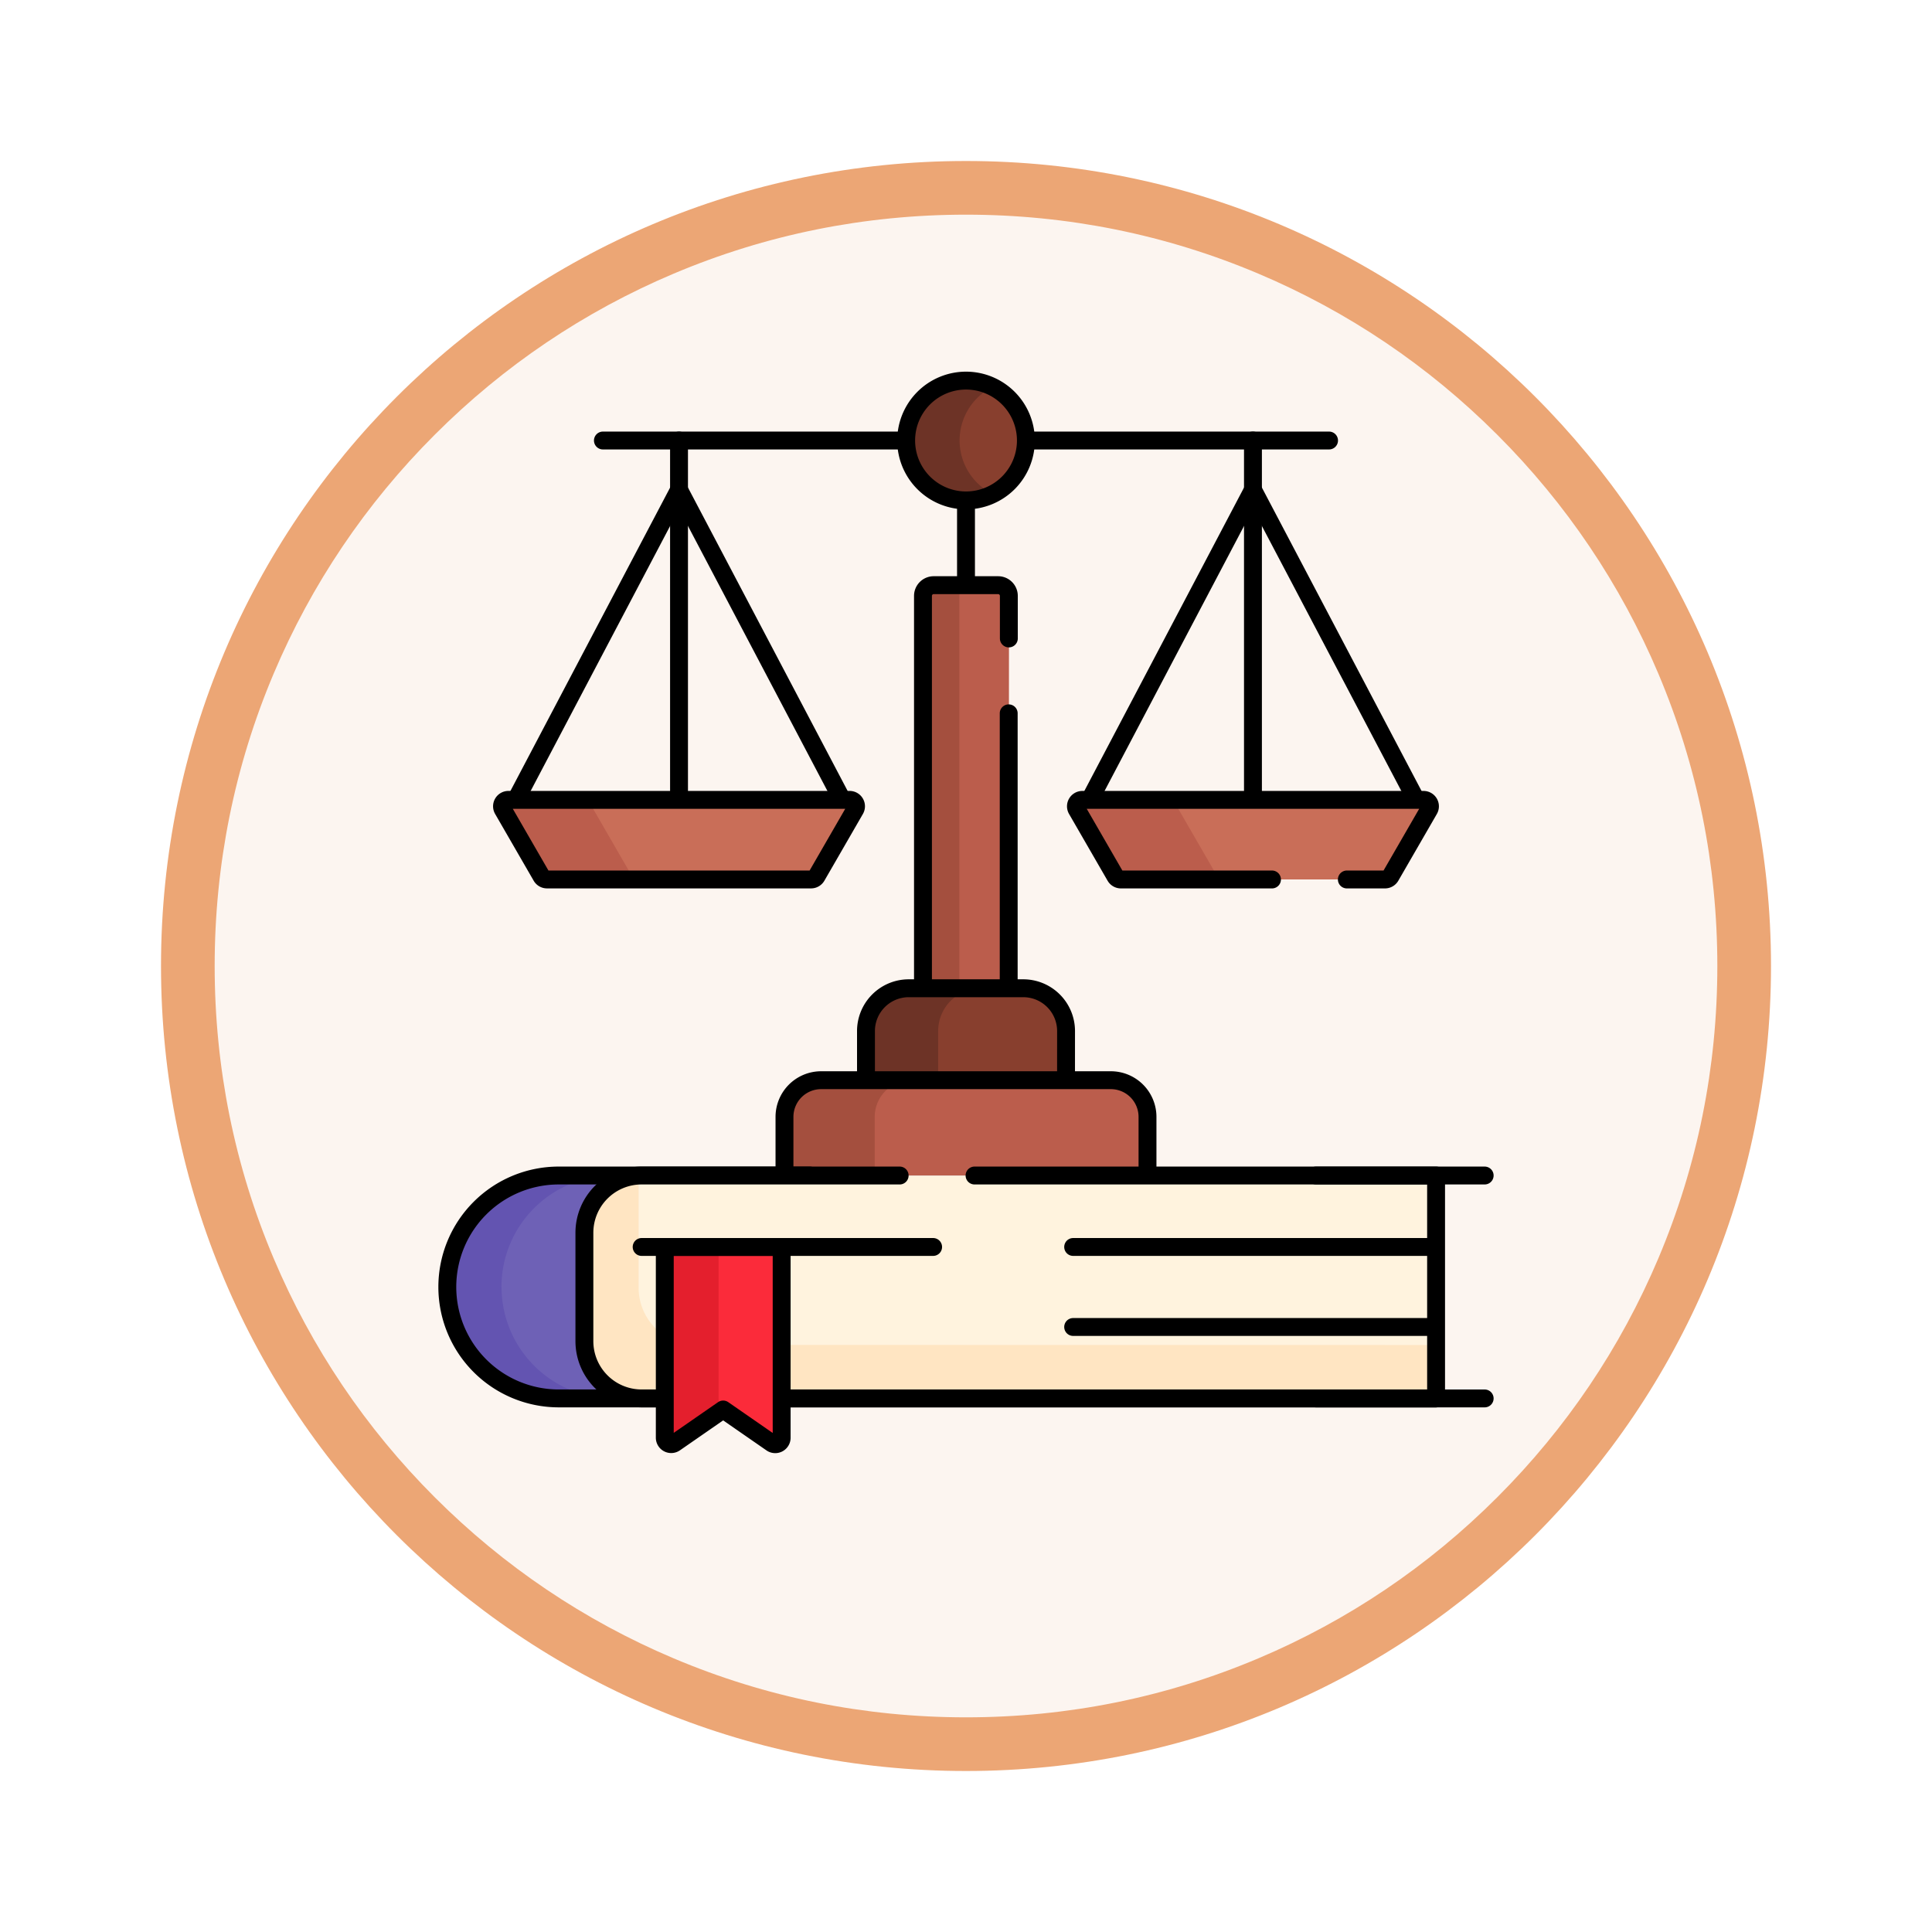 <svg xmlns="http://www.w3.org/2000/svg" xmlns:xlink="http://www.w3.org/1999/xlink" width="108" height="108" viewBox="0 0 108 108">
  <defs>
    <filter id="Trazado_904820" x="0" y="0" width="108" height="108" filterUnits="userSpaceOnUse">
      <feOffset dy="3" input="SourceAlpha"/>
      <feGaussianBlur stdDeviation="3" result="blur"/>
      <feFlood flood-opacity="0.161"/>
      <feComposite operator="in" in2="blur"/>
      <feComposite in="SourceGraphic"/>
    </filter>
    <clipPath id="clip-path">
      <path id="path1139" d="M0-682.665H61.241v61.241H0Z" transform="translate(0 682.665)"/>
    </clipPath>
  </defs>
  <g id="Grupo_1222684" data-name="Grupo 1222684" transform="translate(-620 -1324)">
    <g id="Grupo_1222527" data-name="Grupo 1222527" transform="translate(629 1330)">
      <g id="Grupo_1222228" data-name="Grupo 1222228" transform="translate(0 0)">
        <g id="Grupo_1173585" data-name="Grupo 1173585">
          <g id="Grupo_1173428" data-name="Grupo 1173428">
            <g id="Grupo_1171958" data-name="Grupo 1171958">
              <g id="Grupo_1167341" data-name="Grupo 1167341">
                <g id="Grupo_1166792" data-name="Grupo 1166792">
                  <g transform="matrix(1, 0, 0, 1, -9, -6)" filter="url(#Trazado_904820)">
                    <g id="Trazado_904820-2" data-name="Trazado 904820" transform="translate(9 6)" fill="#fcf5f0">
                      <path d="M 45 88.5 C 39.127 88.5 33.43 87.35 28.068 85.082 C 22.889 82.891 18.236 79.755 14.241 75.759 C 10.245 71.764 7.109 67.111 4.918 61.932 C 2.65 56.57 1.5 50.873 1.5 45 C 1.5 39.127 2.65 33.43 4.918 28.068 C 7.109 22.889 10.245 18.236 14.241 14.241 C 18.236 10.245 22.889 7.109 28.068 4.918 C 33.43 2.65 39.127 1.5 45 1.5 C 50.873 1.5 56.57 2.65 61.932 4.918 C 67.111 7.109 71.764 10.245 75.759 14.241 C 79.755 18.236 82.891 22.889 85.082 28.068 C 87.35 33.43 88.5 39.127 88.5 45 C 88.5 50.873 87.35 56.57 85.082 61.932 C 82.891 67.111 79.755 71.764 75.759 75.759 C 71.764 79.755 67.111 82.891 61.932 85.082 C 56.57 87.35 50.873 88.5 45 88.5 Z" stroke="none"/>
                      <path d="M 45 3 C 39.329 3 33.829 4.11 28.653 6.299 C 23.652 8.415 19.16 11.443 15.302 15.302 C 11.443 19.16 8.415 23.652 6.299 28.653 C 4.11 33.829 3 39.329 3 45 C 3 50.671 4.11 56.171 6.299 61.347 C 8.415 66.348 11.443 70.84 15.302 74.698 C 19.16 78.557 23.652 81.585 28.653 83.701 C 33.829 85.89 39.329 87 45 87 C 50.671 87 56.171 85.89 61.347 83.701 C 66.348 81.585 70.84 78.557 74.698 74.698 C 78.557 70.84 81.585 66.348 83.701 61.347 C 85.89 56.171 87 50.671 87 45 C 87 39.329 85.89 33.829 83.701 28.653 C 81.585 23.652 78.557 19.16 74.698 15.302 C 70.84 11.443 66.348 8.415 61.347 6.299 C 56.171 4.11 50.671 3 45 3 M 45 0 C 69.853 0 90 20.147 90 45 C 90 69.853 69.853 90 45 90 C 20.147 90 -7.62939453125e-06 69.853 -7.62939453125e-06 45 C -7.62939453125e-06 20.147 20.147 0 45 0 Z" stroke="none" fill="#eca675"/>
                    </g>
                  </g>
                </g>
              </g>
            </g>
          </g>
        </g>
      </g>
    </g>
    <g id="g1125" transform="translate(643.379 2027.044)">
      <g id="g1127" transform="translate(5.19 -675.664)">
        <path id="path1129" d="M-95.279,0l-9.39,17.841H-85.89Z" transform="translate(104.669)" fill="none" stroke="#000" stroke-linecap="round" stroke-linejoin="round" stroke-miterlimit="10" stroke-width="1"/>
      </g>
      <g id="g1131" transform="translate(14.579 -678.419)">
        <path id="path1133" d="M0,0V20.6" fill="none" stroke="#000" stroke-linecap="round" stroke-linejoin="round" stroke-miterlimit="10" stroke-width="1"/>
      </g>
      <g id="g1135" transform="translate(0 -682.665)">
        <g id="g1137" clip-path="url(#clip-path)">
          <g id="g1143" transform="translate(4.684 24.334)">
            <path id="path1145" d="M-.493-5.462,1.662-1.73a.359.359,0,0,0,.311.179H16.735a.359.359,0,0,0,.311-.179L19.2-5.462A.359.359,0,0,0,18.89-6H-.182a.359.359,0,0,0-.311.538" transform="translate(0.541 6)" fill="#fed402"/>
          </g>
          <g id="g1147" transform="translate(37.272 7.001)">
            <path id="path1149" d="M-95.279,0l-9.39,17.841H-85.89Z" transform="translate(104.669)" fill="none" stroke="#000" stroke-linecap="round" stroke-linejoin="round" stroke-miterlimit="10" stroke-width="1"/>
          </g>
          <g id="g1151" transform="translate(46.662 4.246)">
            <path id="path1153" d="M0,0V20.6" transform="translate(0)" fill="none" stroke="#000" stroke-linecap="round" stroke-linejoin="round" stroke-miterlimit="10" stroke-width="1"/>
          </g>
          <g id="g1155" transform="translate(36.766 24.334)">
            <path id="path1157" d="M-.493-5.462,1.661-1.73a.359.359,0,0,0,.311.179H16.735a.359.359,0,0,0,.311-.179L19.2-5.462A.359.359,0,0,0,18.889-6H-.183a.359.359,0,0,0-.311.538" transform="translate(0.542 6)" fill="#fed402"/>
          </g>
          <g id="g1159" transform="translate(4.684 24.334)">
            <path id="path1161" d="M-.493-5.462,1.662-1.73a.359.359,0,0,0,.311.179H16.735a.359.359,0,0,0,.311-.179L19.2-5.462A.359.359,0,0,0,18.89-6H-.182a.359.359,0,0,0-.311.538" transform="translate(0.541 6)" fill="#c96e58"/>
          </g>
          <g id="g1163" transform="translate(4.684 24.334)">
            <path id="path1165" d="M-73.8-43.33l-2.155-3.732a.359.359,0,0,1,.311-.538H-80.71a.359.359,0,0,0-.311.538l2.155,3.732a.359.359,0,0,0,.311.179h5.069a.359.359,0,0,1-.311-.179" transform="translate(81.069 47.6)" fill="#bb5d4c"/>
          </g>
          <g id="g1167" transform="translate(4.684 24.334)">
            <path id="path1169" d="M-.493-5.462,1.662-1.73a.359.359,0,0,0,.311.179H16.735a.359.359,0,0,0,.311-.179L19.2-5.462A.359.359,0,0,0,18.89-6H-.182A.359.359,0,0,0-.493-5.462Z" transform="translate(0.541 6)" fill="none" stroke="#000" stroke-linecap="round" stroke-linejoin="round" stroke-miterlimit="10" stroke-width="1"/>
          </g>
          <g id="g1171" transform="translate(36.766 24.334)">
            <path id="path1173" d="M-.493-5.462,1.661-1.73a.359.359,0,0,0,.311.179H16.735a.359.359,0,0,0,.311-.179L19.2-5.462A.359.359,0,0,0,18.889-6H-.183a.359.359,0,0,0-.311.538" transform="translate(0.542 6)" fill="#c96e58"/>
          </g>
          <g id="g1175" transform="translate(36.766 24.334)">
            <path id="path1177" d="M-80.151-43.33l-2.155-3.732a.359.359,0,0,1,.311-.538h-5.7a.359.359,0,0,0-.311.538l2.155,3.732a.359.359,0,0,0,.311.179h5.7a.359.359,0,0,1-.311-.179" transform="translate(88.05 47.6)" fill="#bb5d4c"/>
          </g>
          <g id="g1179" transform="translate(36.766 24.334)">
            <path id="path1181" d="M-153.679-45.15h2.132a.359.359,0,0,0,.311-.179l2.155-3.732a.359.359,0,0,0-.311-.538h-19.072a.359.359,0,0,0-.311.538l2.155,3.732a.359.359,0,0,0,.311.179h8.445" transform="translate(168.824 49.6)" fill="none" stroke="#000" stroke-linecap="round" stroke-linejoin="round" stroke-miterlimit="10" stroke-width="1"/>
          </g>
          <g id="g1183" transform="translate(30.621 3.733)">
            <path id="path1185" d="M0-352.264v-34.715" transform="translate(0 386.979)" fill="none" stroke="#000" stroke-linecap="round" stroke-linejoin="round" stroke-miterlimit="10" stroke-width="1"/>
          </g>
          <g id="g1187" transform="translate(28.224 12.335)">
            <path id="path1189" d="M-48.629-244.212h-4.792v-23.469a.6.6,0,0,1,.6-.6h3.6a.6.6,0,0,1,.6.6Z" transform="translate(53.421 268.279)" fill="#bb5d4c"/>
          </g>
          <g id="g1191" transform="translate(28.224 12.335)">
            <path id="path1193" d="M-26.661,0H-28.69a.6.6,0,0,0-.6.6V24.067h2.029V.6a.6.6,0,0,1,.6-.6" transform="translate(29.288 0)" fill="#a44f3e"/>
          </g>
          <g id="g1195" transform="translate(28.224 12.335)">
            <path id="path1197" d="M-48.629-30.194v-2.378a.6.6,0,0,0-.6-.6h-3.6a.6.6,0,0,0-.6.6V-9.1h4.792V-26.007" transform="translate(53.421 33.169)" fill="none" stroke="#000" stroke-linecap="round" stroke-linejoin="round" stroke-miterlimit="10" stroke-width="1"/>
          </g>
          <g id="g1199" transform="translate(10.324 4.246)">
            <path id="path1201" d="M0,0H40.592" fill="none" stroke="#000" stroke-linecap="round" stroke-linejoin="round" stroke-miterlimit="10" stroke-width="1"/>
          </g>
          <g id="g1203" transform="translate(27.272 0.897)">
            <path id="path1205" d="M-67.956-33.978A3.349,3.349,0,0,1-71.3-30.63a3.348,3.348,0,0,1-3.349-3.349A3.348,3.348,0,0,1-71.3-37.327a3.349,3.349,0,0,1,3.349,3.349" transform="translate(74.653 37.327)" fill="#883f2e"/>
          </g>
          <g id="g1207" transform="translate(27.272 0.897)">
            <path id="path1209" d="M-30.349-33.978a3.347,3.347,0,0,1,1.853-3,3.333,3.333,0,0,0-1.5-.353,3.349,3.349,0,0,0-3.349,3.349,3.349,3.349,0,0,0,3.349,3.349,3.333,3.333,0,0,0,1.5-.353,3.348,3.348,0,0,1-1.853-3" transform="translate(33.34 37.327)" fill="#6d3326"/>
          </g>
          <g id="g1211" transform="translate(27.272 0.897)">
            <path id="path1213" d="M-67.956-33.978A3.349,3.349,0,0,1-71.3-30.63a3.348,3.348,0,0,1-3.349-3.349A3.348,3.348,0,0,1-71.3-37.327,3.349,3.349,0,0,1-67.956-33.978Z" transform="translate(74.653 37.327)" fill="none" stroke="#000" stroke-linecap="round" stroke-linejoin="round" stroke-miterlimit="10" stroke-width="1"/>
          </g>
          <g id="g1215" transform="translate(25.029 34.865)">
            <path id="path1217" d="M-113.469-65.124h-11.182V-69.15a2.392,2.392,0,0,1,2.392-2.392h6.4a2.392,2.392,0,0,1,2.392,2.392Z" transform="translate(124.652 71.542)" fill="#883f2e"/>
          </g>
          <g id="g1219" transform="translate(25.029 34.865)">
            <path id="path1221" d="M-65.231,0h-4.036A2.392,2.392,0,0,0-71.66,2.392V6.418h4.036V2.392A2.392,2.392,0,0,1-65.231,0" transform="translate(71.66 0)" fill="#6d3326"/>
          </g>
          <g id="g1223" transform="translate(25.029 34.865)">
            <path id="path1225" d="M-113.469-65.124h-11.182V-69.15a2.392,2.392,0,0,1,2.392-2.392h6.4a2.392,2.392,0,0,1,2.392,2.392Z" transform="translate(124.652 71.542)" fill="none" stroke="#000" stroke-linecap="round" stroke-linejoin="round" stroke-miterlimit="10" stroke-width="1"/>
          </g>
          <g id="g1227" transform="translate(20.474 40.005)">
            <path id="path1229" d="M-205.913-63.8h-20.293v-4.237a2.05,2.05,0,0,1,2.05-2.05h16.193a2.05,2.05,0,0,1,2.05,2.05Z" transform="translate(226.206 70.084)" fill="#bb5d4c"/>
          </g>
          <g id="g1231" transform="translate(20.474 40.005)">
            <path id="path1233" d="M-71.988,0h-5.044a2.05,2.05,0,0,0-2.05,2.05V6.287h5.044V2.05A2.05,2.05,0,0,1-71.988,0" transform="translate(79.082)" fill="#a44f3e"/>
          </g>
          <g id="g1235" transform="translate(20.474 40.005)">
            <path id="path1237" d="M-205.913-103.825h-20.293v-8.182a2.05,2.05,0,0,1,2.05-2.05h16.193a2.05,2.05,0,0,1,2.05,2.05Z" transform="translate(226.206 114.057)" fill="none" stroke="#000" stroke-linecap="round" stroke-linejoin="round" stroke-miterlimit="10" stroke-width="1"/>
          </g>
          <g id="g1239" transform="translate(1.626 45.333)">
            <path id="path1241" d="M-560.863-126.437h-49.043a6.23,6.23,0,0,1-6.23-6.23h0a6.23,6.23,0,0,1,6.23-6.23h49.043Z" transform="translate(616.136 138.897)" fill="#6e61b6"/>
          </g>
          <g id="g1243" transform="translate(1.626 45.333)">
            <path id="path1245" d="M-30.708-63.218h0a6.23,6.23,0,0,1,6.23-6.23H-27.5a6.23,6.23,0,0,0-6.23,6.23,6.23,6.23,0,0,0,6.23,6.23h3.026a6.23,6.23,0,0,1-6.23-6.23" transform="translate(33.735 69.448)" fill="#6354b1"/>
          </g>
          <g id="g1247" transform="translate(1.626 45.333)">
            <path id="path1249" d="M-560.863-126.437h-49.043a6.23,6.23,0,0,1-6.23-6.23h0a6.23,6.23,0,0,1,6.23-6.23h14.032Z" transform="translate(616.136 138.897)" fill="none" stroke="#000" stroke-linecap="round" stroke-linejoin="round" stroke-miterlimit="10" stroke-width="1"/>
          </g>
          <g id="g1251" transform="translate(9.294 45.333)">
            <path id="path1253" d="M0-32.42v6.07a3.2,3.2,0,0,0,3.195,3.195H47.6v-12.46H3.195A3.2,3.2,0,0,0,0-32.42" transform="translate(0 35.615)" fill="#fff3de"/>
          </g>
          <g id="g1255" transform="translate(9.294 45.338)">
            <path id="path1257" d="M-63.123-96.045a3.2,3.2,0,0,1-3.195-3.195v-6.07c0-.067,0-.134.007-.2a3.2,3.2,0,0,0-3.033,3.191v6.07a3.2,3.2,0,0,0,3.195,3.2h44.41v-2.991Z" transform="translate(69.344 105.51)" fill="#ffe5c2"/>
          </g>
          <g id="g1259" transform="translate(9.294 45.333)">
            <path id="path1261" d="M-178.777,0H-193.2A3.2,3.2,0,0,0-196.4,3.195v6.07A3.2,3.2,0,0,0-193.2,12.46h44.41V0h-25.8" transform="translate(196.395)" fill="none" stroke="#000" stroke-linecap="round" stroke-linejoin="round" stroke-miterlimit="10" stroke-width="1"/>
          </g>
          <g id="g1263" transform="translate(50.19 45.333)">
            <path id="path1265" d="M0,0H9.425" fill="none" stroke="#000" stroke-linecap="round" stroke-linejoin="round" stroke-miterlimit="10" stroke-width="1"/>
          </g>
          <g id="g1267" transform="translate(50.19 57.794)">
            <path id="path1269" d="M0,0H9.425" fill="none" stroke="#000" stroke-linecap="round" stroke-linejoin="round" stroke-miterlimit="10" stroke-width="1"/>
          </g>
          <g id="g1271" transform="translate(36.611 49.327)">
            <path id="path1273" d="M0,0H19.969" fill="none" stroke="#000" stroke-linecap="round" stroke-linejoin="round" stroke-miterlimit="10" stroke-width="1"/>
          </g>
          <g id="g1275" transform="translate(13.784 49.327)">
            <path id="path1277" d="M-66.29-108.142V-118.8h-6.533v10.657a.359.359,0,0,0,.563.3l2.7-1.871,2.7,1.871a.359.359,0,0,0,.563-.3" transform="translate(72.822 118.8)" fill="#fb2b3a"/>
          </g>
          <g id="g1279" transform="translate(13.784 49.327)">
            <path id="path1281" d="M-30.518,0h-3.008V10.657a.359.359,0,0,0,.563.3l2.445-1.692Z" transform="translate(33.525)" fill="#e41f2d"/>
          </g>
          <g id="g1283" transform="translate(13.784 49.327)">
            <path id="path1285" d="M-66.29-108.142V-118.8h-6.533v10.657a.359.359,0,0,0,.563.3l2.7-1.871,2.7,1.871A.359.359,0,0,0-66.29-108.142Z" transform="translate(72.822 118.8)" fill="none" stroke="#000" stroke-linecap="round" stroke-linejoin="round" stroke-miterlimit="10" stroke-width="1"/>
          </g>
          <g id="g1287" transform="translate(12.489 49.327)">
            <path id="path1289" d="M0,0H16.294" fill="none" stroke="#000" stroke-linecap="round" stroke-linejoin="round" stroke-miterlimit="10" stroke-width="1"/>
          </g>
          <g id="g1291" transform="translate(36.611 53.8)">
            <path id="path1293" d="M0,0H19.969" fill="none" stroke="#000" stroke-linecap="round" stroke-linejoin="round" stroke-miterlimit="10" stroke-width="1"/>
          </g>
        </g>
      </g>
    </g>
  </g>
</svg>
